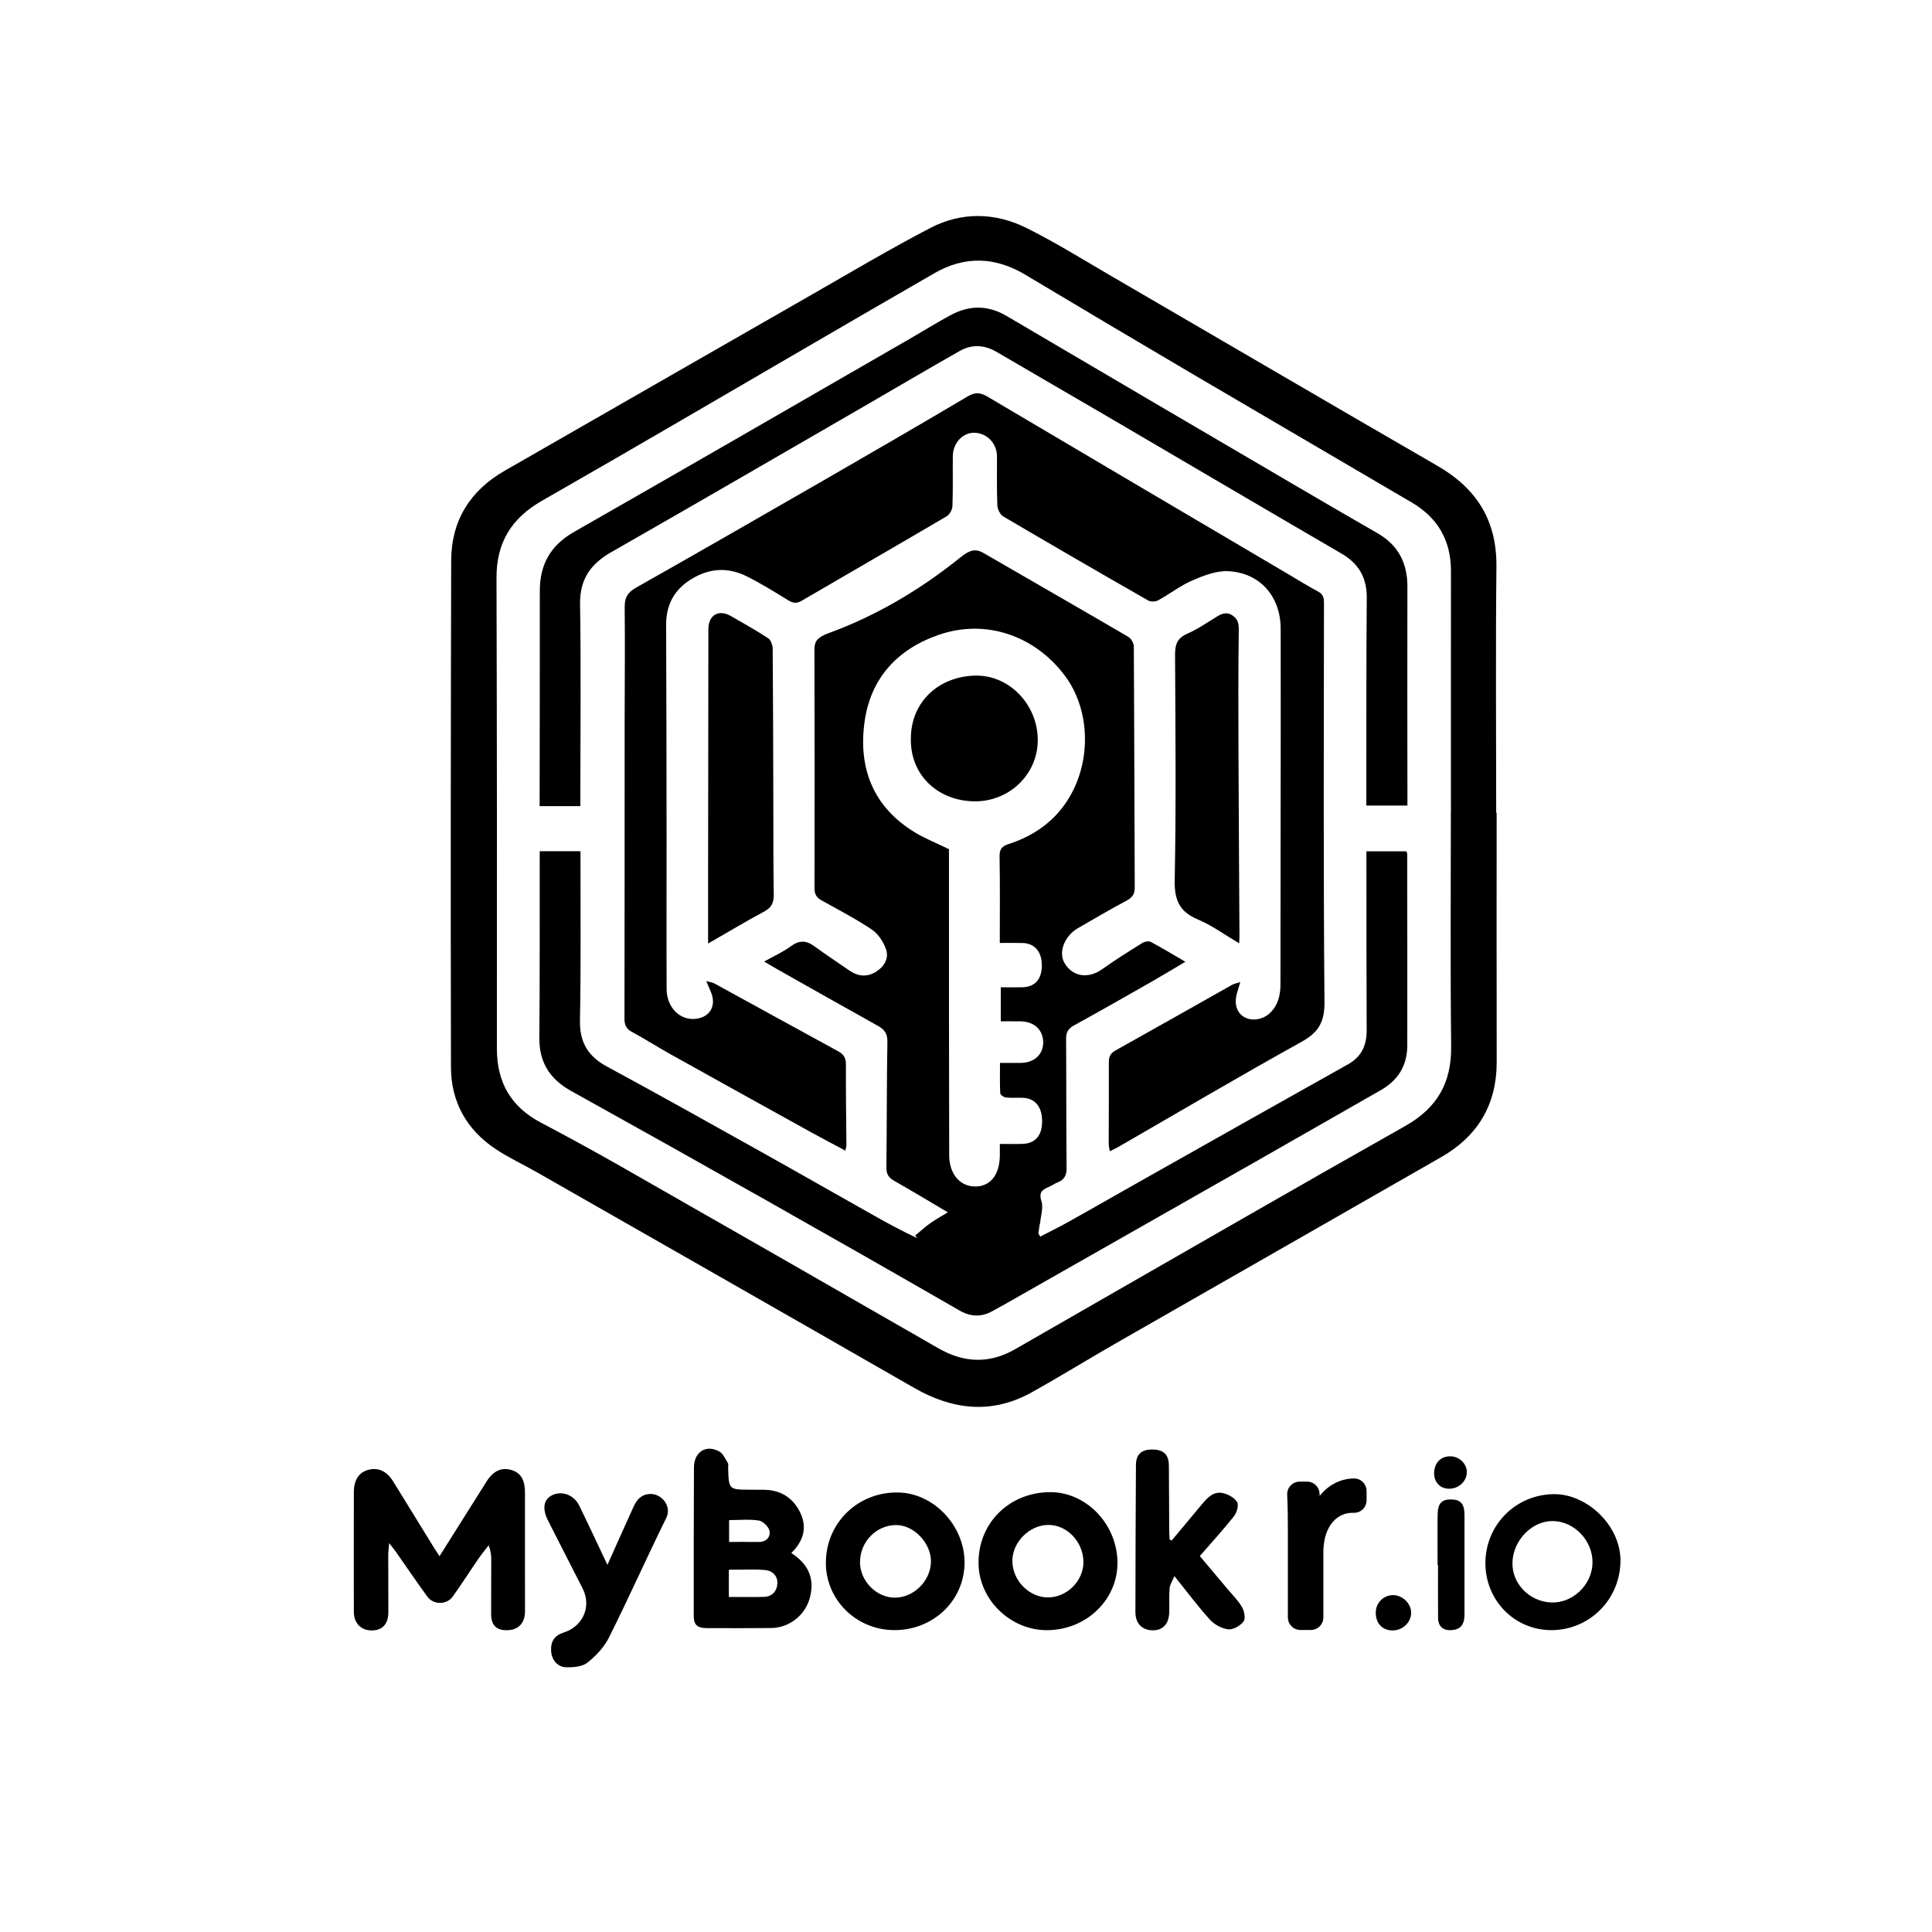 <?xml version="1.0" encoding="utf-8"?>
<!-- Generator: Adobe Illustrator 28.1.0, SVG Export Plug-In . SVG Version: 6.00 Build 0)  -->
<svg version="1.1" id="Layer_1" xmlns="http://www.w3.org/2000/svg" xmlns:xlink="http://www.w3.org/1999/xlink" x="0px" y="0px"
	 viewBox="0 0 1080 1080" style="enable-background:new 0 0 1080 1080;" xml:space="preserve">
<style type="text/css">
	.st0{clip-path:url(#SVGID_00000069400083424833178420000005641377788085519793_);}
	.st1{stroke:#000000;stroke-width:6;stroke-miterlimit:10;}
</style>
<g>
	<defs>
		<rect id="SVGID_1_" width="1080" height="1080"/>
	</defs>
	<clipPath id="SVGID_00000116941297719806242290000004655376481502661822_">
		<use xlink:href="#SVGID_1_"  style="overflow:visible;"/>
	</clipPath>
	<g style="clip-path:url(#SVGID_00000116941297719806242290000004655376481502661822_);">
		<path d="M836.63,454.33c0,46.4-0.06,92.81,0.03,139.21c0.05,23.82-10.47,41.49-30.88,53.21
			c-60.32,34.63-120.76,69.06-181.11,103.64c-16,9.17-31.7,18.87-47.8,27.86c-22.37,12.49-44.25,9.99-65.99-2.49
			c-70.06-40.23-140.26-80.22-210.42-120.27c-7.78-4.44-15.97-8.23-23.41-13.17c-16.19-10.77-24.92-26.34-24.96-45.69
			c-0.21-94.39-0.12-188.78,0.12-283.17c0.06-22.4,10.49-39.18,29.96-50.34c57.12-32.75,114.21-65.57,171.36-98.28
			c22.08-12.64,43.97-25.67,66.53-37.41c17.51-9.11,36.26-8.7,53.82,0.04c16.31,8.12,31.83,17.82,47.61,27
			c60.71,35.31,121.3,70.83,182.11,105.97c21.88,12.64,33.18,30.55,32.91,56.27c-0.48,45.87-0.13,91.75-0.13,137.63
			C836.48,454.33,836.55,454.33,836.63,454.33z M811.04,453.64c0.01,0,0.03,0,0.04,0c0-44.82-0.04-89.64,0.02-134.46
			c0.02-16.98-7.35-29.72-21.85-38.25C748.38,256.9,707.4,233.05,666.54,209c-31.18-18.35-62.28-36.82-93.33-55.39
			c-16.89-10.1-33.79-10.71-50.89-0.87c-22.37,12.88-44.69,25.86-67.01,38.83c-50.72,29.47-101.29,59.2-152.23,88.29
			c-17.15,9.79-25.59,23.4-25.53,43.13c0.25,87.71,0.3,175.41,0.21,263.12c-0.02,18.92,7.81,32.57,24.57,41.42
			c15.05,7.95,30.01,16.1,44.8,24.54c59.17,33.76,118.29,67.59,177.34,101.57c14.38,8.27,28.51,8.86,42.94,0.6
			c12.35-7.07,24.67-14.18,37.02-21.26c60.31-34.56,120.49-69.36,181.04-103.5c17.88-10.08,25.97-24.13,25.74-44.53
			C810.7,541.18,811.04,497.41,811.04,453.64z"/>
		<path d="M245.69,869.93c8.94-14.21,17.6-28.03,26.32-41.8c3.81-6.02,8.55-8.08,14.08-6.32c5.25,1.67,7.4,5.62,7.38,12.99
			c-0.04,21.96,0.02,43.91,0.01,65.87c0,6.57-3.57,10.42-9.71,10.62c-6.06,0.2-9.18-2.62-9.22-8.75
			c-0.07-10.19,0.08-20.37,0.07-30.56c0-2.56-0.25-5.13-1.49-8.12c-1.94,2.55-3.99,5.03-5.81,7.67c-4.77,6.94-9.3,14.06-14.2,20.91
			c-3.4,4.76-10.77,4.81-14.24,0.07c-6-8.21-11.7-16.65-17.55-24.99c-0.89-1.26-1.88-2.45-3.77-4.92c-0.26,3.02-0.53,4.76-0.53,6.49
			c-0.01,10.71,0.08,21.43,0.07,32.14c-0.01,6.61-3.32,10.18-9.29,10.2c-5.98,0.02-10-4.04-10.01-10.43
			c-0.05-22.31-0.06-44.61,0.01-66.92c0.02-6.72,2.77-10.87,7.8-12.35c5.58-1.64,10.56,0.55,14.12,6.31
			c7.75,12.54,15.46,25.1,23.2,37.65C243.72,866.98,244.59,868.25,245.69,869.93z"/>
		<path d="M442.33,868.16c9.97,6.32,13.3,14.93,10.23,25.53c-2.74,9.47-11.56,16.3-21.48,16.39c-11.94,0.11-23.89,0.09-35.83,0.05
			c-5.58-0.02-7.44-1.77-7.44-7.1c-0.01-27.57-0.03-55.15,0.11-82.72c0.04-8.7,6.84-13.02,14.19-8.91c2.13,1.19,3.33,4.13,4.76,6.39
			c0.41,0.64,0.14,1.72,0.17,2.59c0.32,12.35,0.32,12.35,12.49,12.37c2.28,0,4.57,0.07,6.85,0.04c9.81-0.12,17.01,4.38,21.09,13.05
			C451.33,854.08,449.06,861.57,442.33,868.16z M407.43,892.71c6.97,0,13.28,0.13,19.58-0.04c4.6-0.12,7.27-3.12,7.54-7.33
			c0.29-4.48-2.85-7.4-7.08-7.71c-6.58-0.48-13.22-0.13-20.04-0.13C407.43,882.69,407.43,887.34,407.43,892.71z M407.57,849.74
			c0,4.25,0,7.98,0,12.21c5.75,0,11.13-0.05,16.52,0.02c4.24,0.05,6.67-2.71,6.08-6.13c-0.4-2.3-3.56-5.44-5.87-5.83
			C419.03,849.14,413.53,849.74,407.57,849.74z"/>
		<path d="M655.06,861.07c5.69-6.83,11.38-13.65,17.07-20.48c3.02-3.62,6.48-7.09,11.52-5.94c2.95,0.67,6.46,2.59,7.9,5.02
			c1.03,1.74-0.16,5.89-1.73,7.88c-5.97,7.55-12.5,14.66-19.12,22.29c5.28,6.27,10.36,12.29,15.41,18.33
			c2.82,3.37,6.04,6.51,8.2,10.26c1.27,2.22,2.07,6.38,0.86,7.96c-1.83,2.38-5.75,4.7-8.51,4.41c-3.6-0.38-7.73-2.59-10.22-5.31
			c-6.72-7.38-12.7-15.44-19.95-24.45c-1.08,2.63-2.49,4.66-2.67,6.79c-0.4,4.54-0.05,9.13-0.22,13.7
			c-0.23,6.35-3.66,9.89-9.27,9.83c-5.86-0.07-9.64-3.87-9.63-10.14c0.03-27.41,0.13-54.83,0.29-82.24
			c0.04-6.05,3.15-8.78,9.37-8.69c6.14,0.08,8.99,2.83,9.05,9.04c0.12,11.95,0.11,23.9,0.18,35.85c0.01,1.83,0.16,3.67,0.24,5.5
			C654.23,860.8,654.65,860.93,655.06,861.07z"/>
		<path d="M585.8,911.28c-20.59,0.33-38.43-16.71-38.79-37.06c-0.4-22.51,16.9-39.92,39.85-40.1c20.17-0.16,37.45,17.64,37.81,38.92
			C625.02,893.89,607.69,910.93,585.8,911.28z M585.88,892.97c10.66-0.03,19.93-9.41,19.77-19.99
			c-0.17-11.24-9.35-20.73-19.86-20.54c-10.48,0.19-19.84,9.66-19.87,20.11C565.9,883.44,575.24,893,585.88,892.97z"/>
		<path d="M499.44,911.24c-21.1-0.29-37.95-17.2-37.77-37.91c0.19-22.21,18.01-39.42,40.42-39.03c20.1,0.35,37.45,18.94,37.1,39.73
			C538.82,895.16,521.32,911.54,499.44,911.24z M480.75,873.08c-0.13,10.56,9.09,20.04,19.5,20.02c10.63-0.01,20.05-9.46,20.16-20.2
			c0.11-10.29-9.58-20.44-19.47-20.39C489.88,852.56,480.9,861.71,480.75,873.08z"/>
		<path d="M339.56,874.78c5.17-11.54,9.78-21.95,14.51-32.31c1.81-3.96,4.21-7.11,9.3-7.33c6.4-0.27,12.32,6.81,9.12,13.32
			c-10.93,22.19-21.02,44.8-32.07,66.92c-2.7,5.41-7.3,10.31-12.09,14.08c-2.89,2.27-7.86,2.64-11.86,2.55
			c-4.92-0.11-8.15-4.3-8.4-9.14c-0.28-5.41,1.95-8.66,7.03-10.28c10.86-3.45,15.67-14.57,10.59-24.62
			c-6.42-12.68-12.96-25.29-19.35-37.98c-3.4-6.76-2.47-11.84,2.37-14.18c5.38-2.62,12.1-0.22,15.05,5.78
			C329.01,852.28,334.01,863.09,339.56,874.78z"/>
		<path d="M830.35,873.59c0.13-21.57,17.53-38.63,39.1-38.34c18.08,0.24,36.88,17.91,36.4,37.87c-0.53,21.63-17.6,37.75-37.86,38.13
			C846.85,911.65,830.23,894.66,830.35,873.59z M867.19,895.8c11.91,0.45,22.66-9.77,23.03-21.89c0.37-12.34-9.91-23.39-21.99-23.63
			c-11.67-0.23-22.32,10.55-22.76,23.03C845.06,885.15,854.9,895.33,867.19,895.8z"/>
		<path d="M803.62,874.86c0-9.47-0.11-18.95,0.04-28.42c0.09-6.11,2.39-8.38,7.69-8.25c5.21,0.13,7.3,2.55,7.31,8.63
			c0.02,18.6,0.04,37.19,0,55.79c-0.01,5.57-2.24,8.22-7,8.62c-4.91,0.42-7.71-1.93-7.76-6.9c-0.11-9.82-0.03-19.65-0.03-29.47
			C803.79,874.86,803.71,874.86,803.62,874.86z"/>
		<path d="M778.7,911.42c-5.83,0.09-9.64-3.83-9.64-9.93c0-5.38,4.13-9.67,9.47-9.82c5.3-0.15,10.31,4.63,10.31,9.83
			C788.84,906.84,784.24,911.33,778.7,911.42z"/>
		<path d="M819.97,822.79c0.08,5.12-4.43,9.42-9.88,9.43c-4.95,0.01-8.45-3.61-8.41-8.68c0.05-5.69,3.62-9.45,8.97-9.45
			C815.62,814.09,819.9,818.08,819.97,822.79z"/>
		<path d="M301.72,475.82h22.78c0,2.53,0,4.77,0,7.01c-0.04,29.18,0.29,58.36-0.3,87.53c-0.25,12.26,4.47,20.1,15.08,25.84
			c27.94,15.09,55.64,30.62,83.37,46.1c21.3,11.89,42.49,23.99,63.74,35.97c8.55,4.82,17.13,9.56,26.32,13.85
			c-0.56-0.77-1.12-1.53-1.09-1.49c2.79-2.29,5.51-4.79,8.51-6.91c3.19-2.25,6.64-4.13,9.72-6.02c-9.15-5.4-19.52-11.68-30.06-17.65
			c-3.16-1.79-4.33-3.84-4.29-7.51c0.28-23.37,0.15-46.75,0.56-70.12c0.08-4.61-1.59-6.9-5.31-8.97
			c-19.03-10.57-37.96-21.33-56.92-32.03c-1.77-1-3.52-2.06-6.68-3.91c5.76-3.23,10.7-5.39,14.92-8.53
			c4.68-3.47,8.59-3.37,13.14-0.04c6.46,4.72,13.14,9.13,19.74,13.67c4.81,3.31,9.88,3.67,14.81,0.57
			c4.55-2.87,7.29-7.52,5.53-12.56c-1.45-4.15-4.39-8.61-7.96-11.01c-9.01-6.05-18.72-11.06-28.22-16.38
			c-2.75-1.54-3.8-3.51-3.79-6.75c0.09-44.46,0.07-88.93-0.04-133.39c-0.01-4.68,1.61-6.84,8.21-9.26
			c26.57-9.74,51.06-24.28,73.1-42.02c5.77-4.65,8.83-5.21,13.27-2.64c26.89,15.61,53.88,31.04,80.72,46.73
			c1.77,1.03,3.22,3.55,3.23,5.6c0.28,44.82,0.31,89.64,0.52,134.45c0.02,3.64-1.15,5.66-4.37,7.39
			c-9.28,4.98-18.41,10.26-27.51,15.58c-7.38,4.32-10.8,13.29-7.52,19.16c4.44,7.96,13.37,9.3,21.22,3.69
			c7.25-5.18,14.84-9.91,22.41-14.63c1.26-0.79,3.57-1.23,4.75-0.6c6.19,3.27,12.16,6.93,19.33,11.1
			c-7.2,4.25-13.44,8.03-19.77,11.64c-14.18,8.08-28.37,16.17-42.67,24.03c-3.22,1.77-4.27,3.9-4.24,7.48
			c0.17,24.08,0.03,48.16,0.27,72.23c0.04,4.23-1.43,6.56-5.16,8.02c-1.78,0.7-3.37,1.91-5.14,2.64c-3.68,1.52-5.24,3.17-3.75,7.86
			c1.14,3.59-0.38,8.03-0.71,11.93c-1.02,5.91-6.46-1.06-3.8-0.5c4.77-7.5,4.25-2.72,2.78,6.4c0.34,0.64,0.68,1.28,1.02,1.91
			c5.4-2.81,10.88-5.49,16.19-8.46c13.15-7.35,26.21-14.86,39.33-22.26c38.82-21.89,77.63-43.82,116.52-65.58
			c7.69-4.3,10.51-10.69,10.47-19.12c-0.13-30.41-0.11-60.81-0.14-91.22c0-2.78,0-5.56,0-8.75h22.33c0.16,0.45,0.47,0.93,0.47,1.4
			c0.04,35.68,0.1,71.36,0.05,107.03c-0.01,11.13-5.02,19.48-14.7,25.01c-22.25,12.72-44.49,25.46-66.76,38.14
			c-47.91,27.27-95.84,54.51-143.77,81.75c-1.99,1.13-4.03,2.15-6,3.31c-6.45,3.81-12.53,3.82-19.28-0.07
			c-36.67-21.14-73.45-42.07-110.3-62.89c-35.46-20.04-70.99-39.95-106.61-59.72c-11.87-6.59-17.91-15.94-17.78-29.78
			c0.32-32.86,0.16-65.73,0.2-98.6C301.72,479.74,301.72,478.01,301.72,475.82z M558.89,527.12c0-16.72,0.17-32.52-0.12-48.32
			c-0.08-4.14,1.36-5.77,5.09-6.98c13.21-4.3,24.36-11.72,32.2-23.39c14.29-21.27,13.84-51.29-0.87-70.82
			c-16.94-22.5-44.32-31.7-70.22-22.8c-23.34,8.02-38.37,24.31-41.71,48.97c-3.48,25.71,4.85,47.21,27.82,61.32
			c5.93,3.65,12.52,6.23,19.4,9.6c0,1.08,0,2.82,0,4.56c0.01,31.27,0,62.55,0.02,93.82c0.02,24.25,0.06,48.49,0.11,72.74
			c0.02,10.26,5.86,17.31,14.34,17.43c8.61,0.12,13.88-6.43,13.97-17.41c0.02-1.89,0-3.79,0-6.38c4.68,0,8.86,0.17,13.01-0.04
			c7.06-0.34,10.72-4.93,10.62-12.94c-0.1-7.9-4-12.54-10.87-12.8c-3.16-0.12-6.35,0.17-9.47-0.18c-1.14-0.13-3.02-1.52-3.07-2.41
			c-0.28-5.52-0.14-11.07-0.14-16.92c4.43,0,8.09,0.04,11.75-0.01c7.41-0.1,12.4-4.71,12.4-11.4c-0.01-7.01-4.96-11.69-12.58-11.82
			c-3.77-0.06-7.55-0.01-11.12-0.01V551.9c4.32,0,8.17,0.07,12.02-0.01c7.02-0.14,10.85-4.39,10.92-11.98
			c0.07-7.83-3.9-12.58-10.81-12.77C567.58,527.03,563.58,527.12,558.89,527.12z"/>
		<path d="M394.81,548.42c2.39,0.68,3.54,0.78,4.47,1.29c23.1,12.65,46.17,25.37,69.29,37.98c3.1,1.69,4.35,3.76,4.32,7.46
			c-0.12,14.93,0.16,29.87,0.26,44.8c0.01,0.83-0.28,1.66-0.56,3.27c-6.49-3.47-12.63-6.65-18.67-9.99
			c-26.43-14.62-52.85-29.26-79.23-43.97c-7.2-4.02-14.16-8.48-21.41-12.4c-3.24-1.75-4.21-3.88-4.2-7.47
			c0.12-55.02,0.07-110.04,0.1-165.06c0.01-21.62,0.26-43.24,0.03-64.86c-0.06-5.18,1.43-8.17,6.08-10.81
			c36.07-20.41,72.01-41.06,107.92-61.75c26.02-15,52-30.08,77.84-45.37c4.1-2.42,7.04-2.14,10.98,0.19
			c56.21,33.3,112.51,66.45,168.79,99.63c5.29,3.12,10.52,6.38,15.93,9.27c2.77,1.48,3.36,3.41,3.36,6.37
			c-0.08,74.35-0.36,148.71,0.28,223.05c0.1,11.24-3.26,17.05-12.89,22.38c-34.55,19.14-68.57,39.25-102.79,58.97
			c-1.19,0.69-2.47,1.22-4.34,2.14c-0.25-1.76-0.59-3.03-0.59-4.3c0.01-15.12,0.15-30.23,0.07-45.35c-0.02-3.15,0.84-5.08,3.75-6.7
			c21.78-12.13,43.46-24.46,65.18-36.68c1.02-0.57,2.25-0.77,4.56-1.52c-0.83,2.77-1.45,4.64-1.95,6.54
			c-1.54,5.82,0,10.61,4.14,13.01c4.31,2.5,10.58,1.49,14.53-2.39c4.46-4.37,5.72-9.95,5.73-15.91c0.05-32.34,0.08-64.68,0.1-97.03
			c0.02-33.92,0.11-67.85,0.02-101.77c-0.05-18.05-11.52-31.26-29.36-32.15c-6.59-0.33-13.71,2.45-19.99,5.17
			c-6.71,2.9-12.64,7.56-19.09,11.11c-1.46,0.81-4.12,0.95-5.52,0.15c-27.14-15.52-54.2-31.17-81.13-47.04
			c-1.76-1.04-3.2-4.05-3.29-6.21c-0.38-9.12-0.15-18.27-0.21-27.41c-0.05-7.33-5.78-13.15-12.84-13.15
			c-6.39,0-11.74,5.74-11.84,12.98c-0.12,9.31,0.14,18.64-0.21,27.94c-0.07,2-1.54,4.79-3.22,5.77
			c-26.94,15.86-54.05,31.43-81.04,47.22c-2.88,1.68-4.89,1.36-7.57-0.29c-7.48-4.59-14.97-9.23-22.79-13.19
			c-11.5-5.83-22.76-4.68-33.34,2.73c-8.46,5.93-12.13,14.13-12.09,24.38c0.16,39.37,0.2,78.75,0.24,118.12
			c0.03,28.47-0.09,56.95,0.03,85.42c0.04,9.78,6.95,17.02,15.3,16.61c8.6-0.42,12.81-7.09,9.47-15.01
			C396.74,553.06,396.09,551.48,394.81,548.42z"/>
		<path d="M324.43,450.62c-7.82,0-14.94,0-22.77,0c0-2.11,0-3.96,0-5.82c0.04-38.13,0.15-76.27,0.1-114.4
			c-0.02-14.84,5.94-25.52,19.16-33.07c62.67-35.75,125.11-71.9,187.63-107.92c7.6-4.38,15.05-9.04,22.77-13.2
			c10.48-5.66,20.88-5.78,31.47,0.47c52.77,31.12,105.64,62.07,158.49,93.05c16.2,9.5,32.42,18.99,48.72,28.32
			c11.68,6.69,16.79,16.73,16.75,30.01c-0.11,38.84-0.01,77.67,0.01,116.51c0,1.73,0,3.47,0,5.74c-7.69,0-15.08,0-22.97,0
			c0-1.98,0-3.87,0-5.77c0.05-36.73-0.08-73.45,0.24-110.18c0.1-11.4-4.38-19.25-14.21-24.96c-43.56-25.33-86.95-50.93-130.43-76.39
			c-20.75-12.15-41.58-24.15-62.32-36.31c-6.83-4-13.82-4.32-20.55-0.51c-17.87,10.11-35.53,20.57-53.3,30.84
			c-47.12,27.24-94.17,54.58-141.43,81.57c-11.6,6.62-17.73,15.14-17.52,29.12c0.55,35.66,0.16,71.34,0.15,107.01
			C324.43,446.47,324.43,448.22,324.43,450.62z"/>
		<path d="M395.83,527.44c0-13.08-0.01-24.83,0-36.58c0.05-46.37,0.1-92.74,0.16-139.11c0.01-7.99,5.75-11.33,12.67-7.33
			c6.99,4.04,14.06,7.96,20.79,12.4c1.53,1.01,2.48,3.95,2.49,6.02c0.24,29.51,0.28,59.03,0.36,88.54
			c0.05,16.16-0.05,32.33,0.24,48.49c0.08,4.54-1.09,7.4-5.29,9.65C416.97,515.04,406.94,521.06,395.83,527.44z"/>
		<path d="M692.68,527.31c-8.2-4.83-15.2-10.03-23-13.3c-10.37-4.34-13.23-10.83-13.01-22.04c0.82-41.94,0.42-83.91,0.19-125.86
			c-0.03-5.69,1.12-9.34,6.75-11.81c5.9-2.59,11.3-6.35,16.84-9.74c2.93-1.8,5.68-2.55,8.75-0.36c2.88,2.05,3.33,4.53,3.28,8.09
			c-0.31,22.81-0.25,45.63-0.16,68.45c0.13,34.4,0.37,68.8,0.55,103.2C692.87,524.63,692.8,525.32,692.68,527.31z"/>
		<path d="M509.18,412.91c0.01-21.05,16.14-34.92,36.16-35.24c19.33-0.31,35.17,16.86,34.77,36.73
			c-0.38,19.06-16.51,34.08-36.03,33.55C523.46,447.37,508.78,432.63,509.18,412.91z"/>
		<g>
			<path class="st1" d="M722.93,855.23c0-7.32-0.1-13.82-0.4-19.81c-0.11-2.28,1.7-4.2,3.98-4.2h4.15c2.15,0,3.92,1.71,3.99,3.86
				l0.36,11.24h0.64c3.5-10.33,11.92-16.85,21.31-16.85c0.02,0,0.03,0,0.05,0c2.18,0,3.93,1.81,3.93,3.99v5.23
				c0,2.22-1.81,4.04-4.04,3.99c-0.24-0.01-0.48-0.01-0.73-0.01c-9.86,0-16.85,7.47-18.76,17.97c-0.32,1.91-0.64,4.13-0.64,6.52
				v37.03c0,2.2-1.79,3.99-3.99,3.99h-5.86c-2.2,0-3.99-1.79-3.99-3.99V855.23z"/>
		</g>
	</g>
</g>
</svg>
